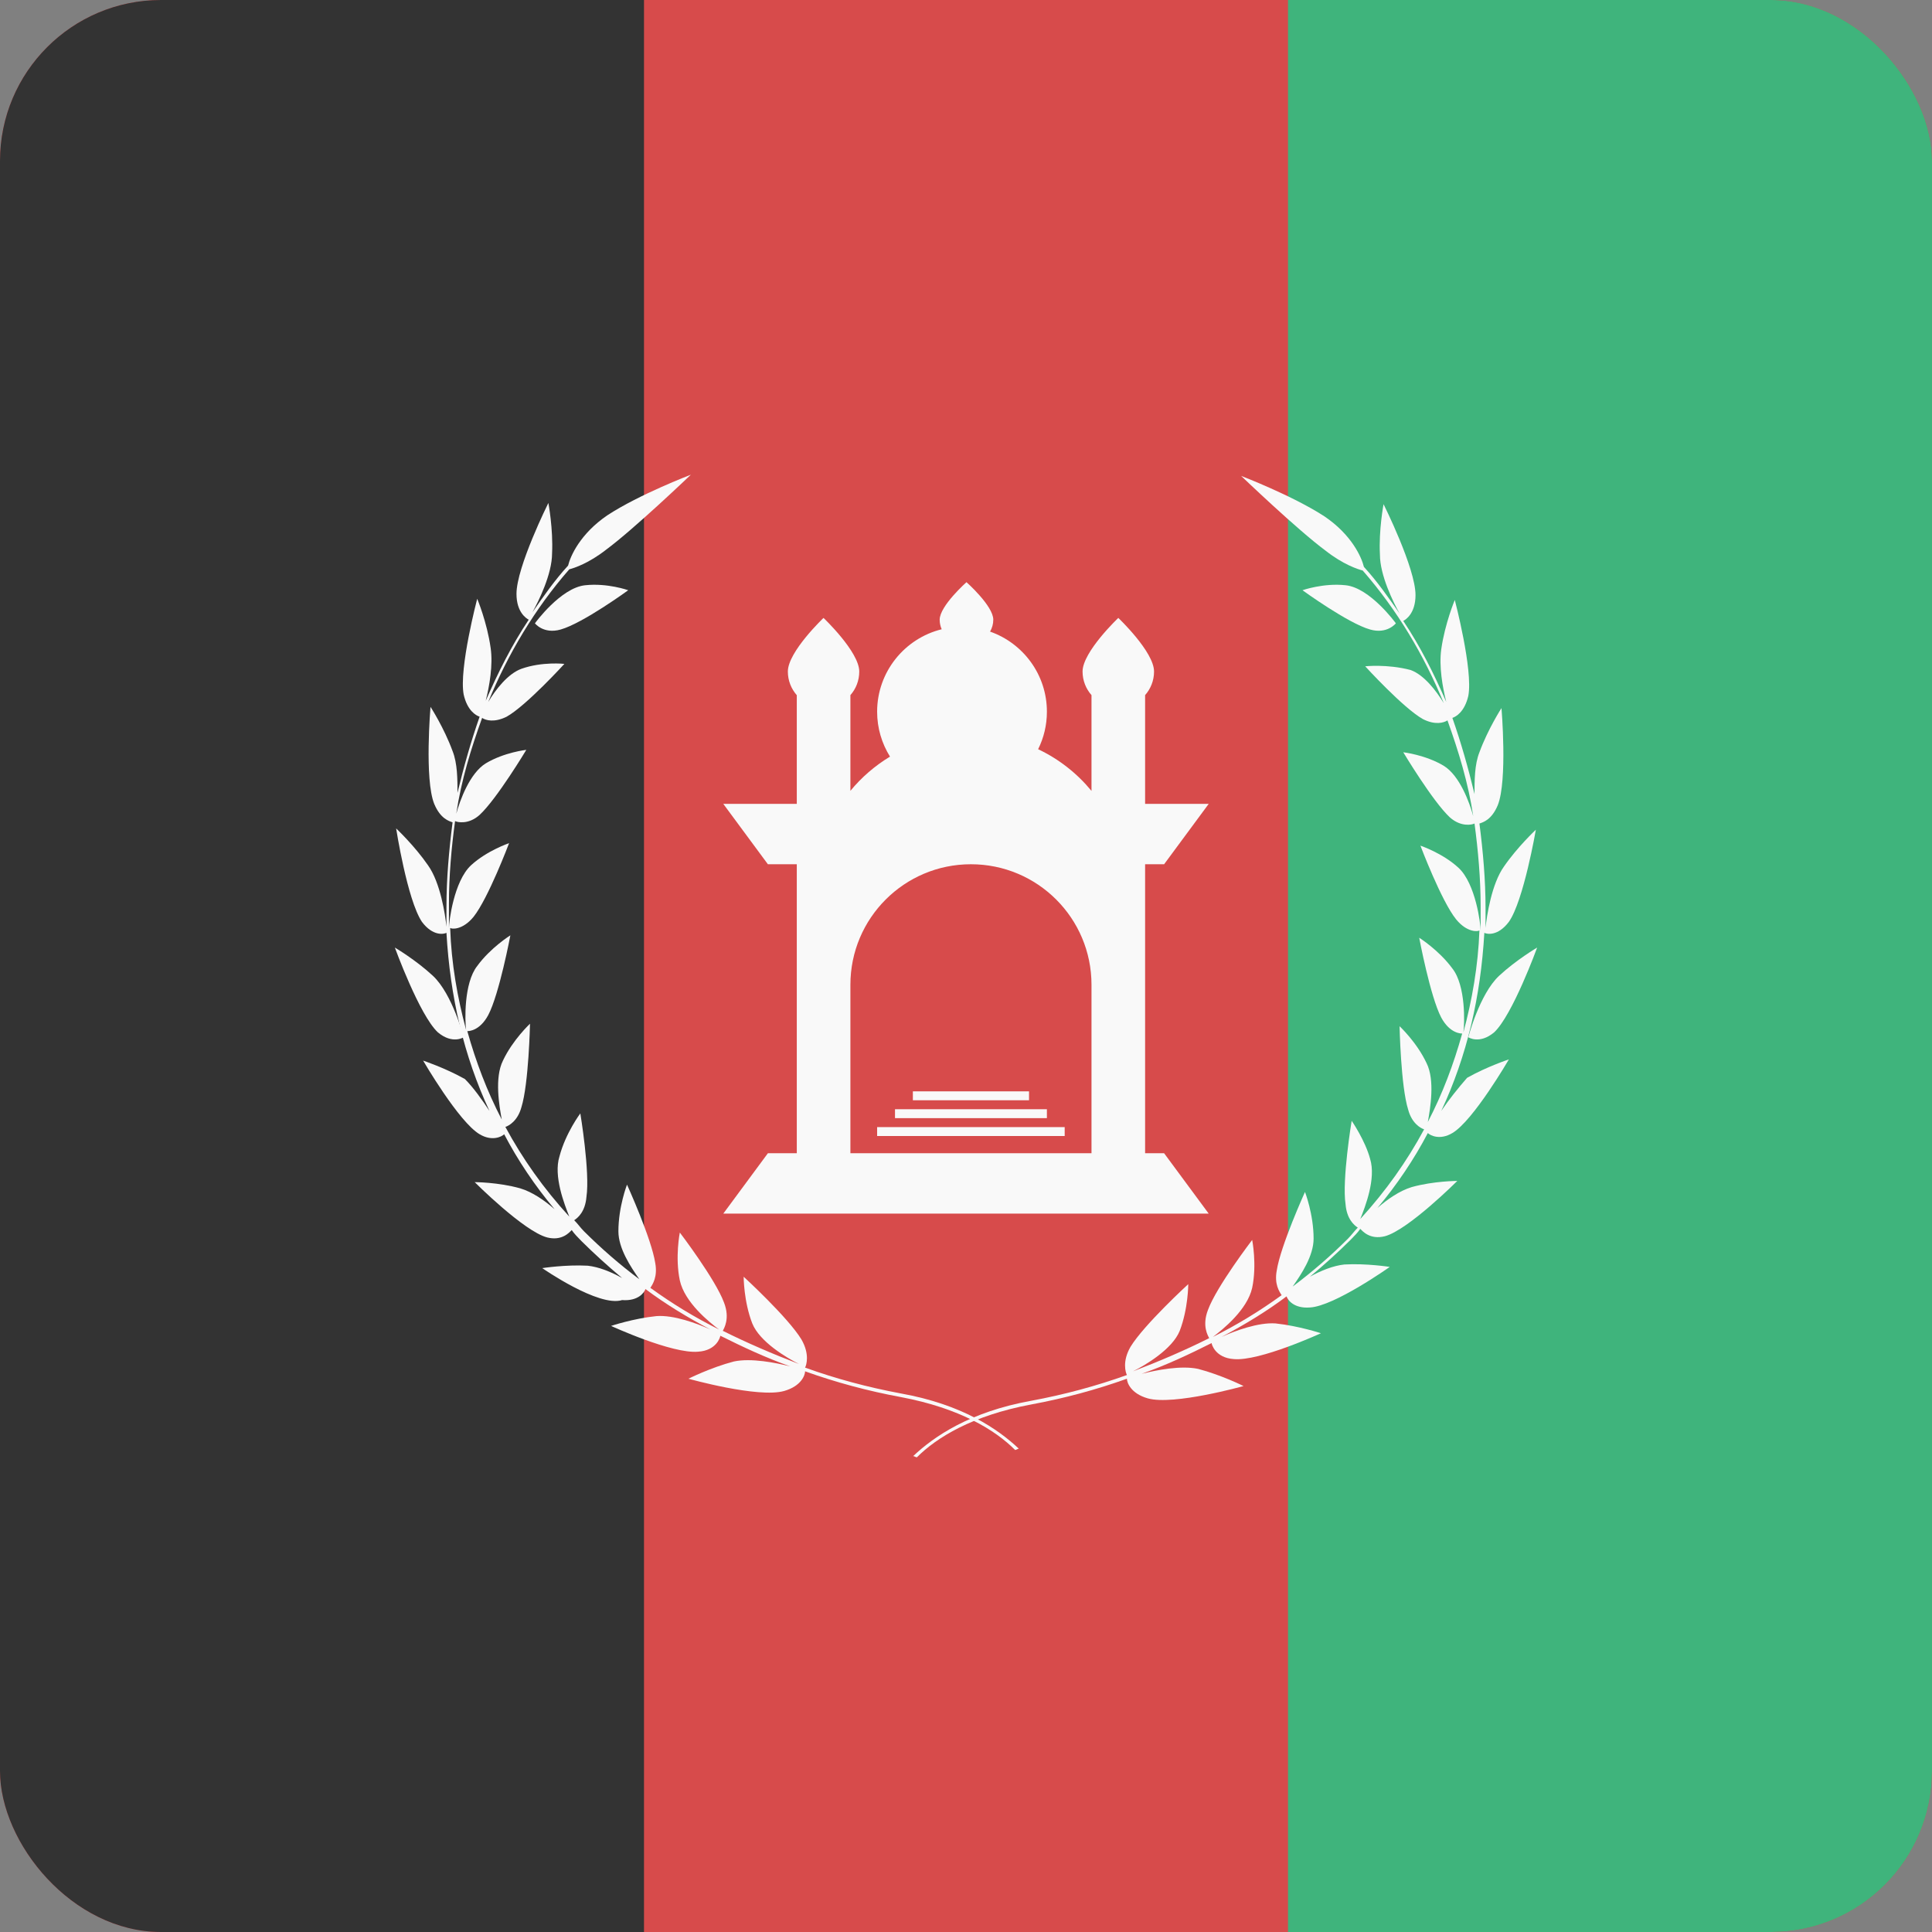 <svg width="24" height="24" viewBox="0 0 24 24" fill="none" xmlns="http://www.w3.org/2000/svg">
<rect x="0" y="0" width="24" height="24" fill="#808080" stroke="none"/>
<g clip-path="url(#clip0_440_1372)">
<rect width="24" height="24" rx="2" fill="#D74B4B"/>
<path d="M0 24L-1.04907e-06 0L8 -3.49691e-07L8 24L0 24Z" fill="#333333"/>
<path d="M16 24L16 0L24 -3.49691e-07L24 24L16 24Z" fill="#3FB47C"/>
<path fill-rule="evenodd" clip-rule="evenodd" d="M12.339 7.698C12.339 7.752 12.324 7.802 12.299 7.846C12.71 7.99 13.005 8.381 13.005 8.841C13.005 9.008 12.966 9.166 12.896 9.307C13.154 9.429 13.38 9.607 13.559 9.825V8.635C13.49 8.557 13.448 8.454 13.448 8.342C13.448 8.097 13.892 7.676 13.892 7.676C13.892 7.676 14.336 8.097 14.336 8.342C14.336 8.454 14.294 8.557 14.225 8.635V9.986H15.015L14.461 10.736H14.225V14.326H13.559L13.559 12.233C13.559 11.406 12.889 10.736 12.061 10.736C11.234 10.736 10.564 11.406 10.564 12.233V14.326H9.898V10.736H9.539L8.985 9.986H9.898V8.636C9.829 8.557 9.787 8.455 9.787 8.342C9.787 8.097 10.23 7.676 10.23 7.676C10.23 7.676 10.674 8.097 10.674 8.342C10.674 8.454 10.633 8.557 10.564 8.635V9.824C10.702 9.656 10.869 9.512 11.056 9.399C10.955 9.237 10.896 9.046 10.896 8.841C10.896 8.346 11.238 7.93 11.698 7.817C11.682 7.781 11.673 7.74 11.673 7.698C11.673 7.527 12.006 7.232 12.006 7.232C12.006 7.232 12.339 7.527 12.339 7.698ZM8.985 15.076L15.015 15.076L14.461 14.326L9.539 14.326L8.985 15.076ZM10.896 14.001H13.226V14.112H10.896V14.001ZM13.005 13.779H11.118V13.89H13.005V13.779ZM11.34 13.557H12.783V13.668H11.34V13.557Z" fill="#F9F9F9"/>
<path d="M6.645 7.743C6.645 7.743 6.965 7.301 7.27 7.27C7.545 7.24 7.804 7.332 7.804 7.332C7.804 7.332 7.24 7.743 6.965 7.82C6.751 7.881 6.645 7.743 6.645 7.743Z" fill="#F9F9F9"/>
<path d="M5.76 12.885C5.76 12.885 5.622 12.977 5.439 12.824C5.21 12.61 4.905 11.771 4.905 11.771C4.905 11.771 5.165 11.924 5.378 12.122C5.622 12.351 5.76 12.885 5.76 12.885Z" fill="#F9F9F9"/>
<path d="M6.08 13.8C5.76 13.114 5.592 12.382 5.546 11.588C5.516 11.604 5.378 11.634 5.241 11.451C5.058 11.176 4.921 10.291 4.921 10.291C4.921 10.291 5.149 10.505 5.317 10.749C5.47 10.963 5.531 11.359 5.546 11.512C5.546 11.436 5.546 11.344 5.546 11.268C5.546 10.917 5.577 10.566 5.622 10.215C5.577 10.2 5.47 10.169 5.394 9.986C5.271 9.681 5.348 8.781 5.348 8.781C5.348 8.781 5.516 9.04 5.622 9.33C5.683 9.483 5.683 9.681 5.683 9.849C5.76 9.528 5.851 9.208 5.958 8.903C5.912 8.888 5.805 8.827 5.76 8.628C5.699 8.308 5.928 7.438 5.928 7.438C5.928 7.438 6.05 7.728 6.095 8.049C6.126 8.262 6.08 8.521 6.034 8.705C6.187 8.354 6.355 8.018 6.568 7.698C6.538 7.682 6.416 7.606 6.416 7.377C6.416 7.042 6.812 6.248 6.812 6.248C6.812 6.248 6.873 6.569 6.858 6.874C6.858 7.133 6.69 7.469 6.614 7.606C6.751 7.408 6.889 7.209 7.057 7.026C7.087 6.904 7.209 6.63 7.545 6.401C7.942 6.141 8.582 5.897 8.582 5.897C8.582 5.897 7.88 6.569 7.53 6.828C7.316 6.996 7.133 7.057 7.072 7.072C6.645 7.56 6.309 8.125 6.065 8.72C6.156 8.567 6.309 8.369 6.477 8.308C6.736 8.216 7.011 8.247 7.011 8.247C7.011 8.247 6.538 8.766 6.294 8.903C6.141 8.979 6.034 8.949 5.989 8.918C5.851 9.3 5.729 9.696 5.668 10.108C5.714 9.94 5.836 9.605 6.034 9.483C6.263 9.345 6.538 9.315 6.538 9.315C6.538 9.315 6.172 9.925 5.958 10.123C5.821 10.246 5.683 10.215 5.653 10.2C5.607 10.535 5.577 10.886 5.577 11.222C5.577 11.329 5.577 11.42 5.577 11.527C5.577 11.451 5.638 10.947 5.851 10.749C6.05 10.566 6.324 10.474 6.324 10.474C6.324 10.474 6.065 11.161 5.882 11.39C5.744 11.558 5.607 11.542 5.592 11.527C5.607 11.97 5.683 12.397 5.79 12.793C5.775 12.687 5.76 12.214 5.928 12C6.095 11.771 6.34 11.619 6.34 11.619C6.34 11.619 6.202 12.351 6.065 12.61C5.958 12.809 5.821 12.809 5.805 12.809C5.912 13.19 6.05 13.556 6.233 13.907C6.202 13.739 6.141 13.389 6.248 13.175C6.37 12.916 6.584 12.717 6.584 12.717C6.584 12.717 6.568 13.465 6.477 13.755C6.431 13.923 6.324 13.984 6.278 13.999C6.492 14.396 6.751 14.762 7.072 15.113C7.011 14.96 6.873 14.609 6.95 14.365C7.026 14.075 7.209 13.831 7.209 13.831C7.209 13.831 7.331 14.563 7.285 14.868C7.27 15.052 7.179 15.128 7.133 15.158C7.179 15.204 7.209 15.25 7.255 15.296C7.469 15.509 7.697 15.708 7.942 15.891C7.835 15.738 7.682 15.509 7.682 15.296C7.682 14.991 7.789 14.716 7.789 14.716C7.789 14.716 8.094 15.387 8.14 15.692C8.17 15.86 8.109 15.952 8.079 15.998C8.353 16.196 8.628 16.364 8.933 16.516C8.811 16.425 8.506 16.181 8.445 15.906C8.384 15.616 8.445 15.311 8.445 15.311C8.445 15.311 8.887 15.891 8.994 16.181C9.071 16.379 8.994 16.501 8.979 16.532C9.284 16.684 9.605 16.822 9.925 16.944C9.772 16.867 9.437 16.669 9.345 16.44C9.238 16.165 9.238 15.86 9.238 15.86C9.238 15.86 9.788 16.364 9.955 16.638C10.062 16.822 10.017 16.959 10.001 16.989C10.383 17.127 10.779 17.233 11.191 17.31C11.954 17.447 12.397 17.752 12.656 17.996C12.641 17.996 12.626 18.012 12.61 18.012C12.366 17.767 11.924 17.493 11.191 17.355C10.779 17.279 10.383 17.172 10.001 17.035C10.001 17.081 9.955 17.218 9.742 17.279C9.421 17.371 8.552 17.127 8.552 17.127C8.552 17.127 8.826 16.989 9.116 16.913C9.33 16.867 9.635 16.928 9.818 16.974C9.513 16.867 9.223 16.73 8.948 16.593C8.948 16.608 8.903 16.776 8.674 16.791C8.353 16.822 7.591 16.471 7.591 16.471C7.591 16.471 7.865 16.379 8.155 16.349C8.369 16.333 8.659 16.44 8.826 16.516C8.537 16.364 8.262 16.196 8.018 16.013C8.003 16.059 7.926 16.165 7.728 16.15C7.438 16.242 6.736 15.753 6.736 15.753C6.736 15.753 7.026 15.708 7.301 15.723C7.438 15.738 7.591 15.799 7.728 15.876C7.545 15.723 7.377 15.57 7.224 15.418C7.179 15.372 7.133 15.326 7.102 15.28C7.072 15.311 6.98 15.418 6.797 15.372C6.507 15.296 5.897 14.685 5.897 14.685C5.897 14.685 6.187 14.685 6.462 14.762C6.614 14.807 6.767 14.914 6.889 15.021C6.645 14.731 6.431 14.411 6.263 14.09C6.233 14.121 6.111 14.182 5.958 14.09C5.699 13.938 5.256 13.175 5.256 13.175C5.256 13.175 5.531 13.267 5.775 13.404C5.882 13.511 5.989 13.663 6.08 13.8Z" fill="#F9F9F9"/>
<path d="M17.34 7.743C17.34 7.743 17.02 7.301 16.715 7.27C16.44 7.24 16.18 7.332 16.18 7.332C16.18 7.332 16.745 7.743 17.02 7.82C17.233 7.881 17.34 7.743 17.34 7.743Z" fill="#F9F9F9"/>
<path d="M18.24 12.885C18.24 12.885 18.378 12.977 18.561 12.824C18.79 12.61 19.095 11.771 19.095 11.771C19.095 11.771 18.835 11.924 18.622 12.122C18.378 12.351 18.24 12.885 18.24 12.885Z" fill="#F9F9F9"/>
<path d="M17.904 13.8C18.225 13.114 18.393 12.382 18.439 11.588C18.469 11.604 18.606 11.634 18.744 11.451C18.927 11.191 19.079 10.307 19.079 10.307C19.079 10.307 18.851 10.52 18.683 10.764C18.53 10.978 18.469 11.375 18.454 11.527C18.454 11.451 18.454 11.359 18.454 11.283C18.454 10.932 18.423 10.581 18.378 10.23C18.423 10.215 18.53 10.185 18.606 10.002C18.728 9.696 18.652 8.796 18.652 8.796C18.652 8.796 18.484 9.056 18.378 9.345C18.317 9.498 18.317 9.696 18.317 9.864C18.24 9.544 18.149 9.223 18.042 8.918C18.088 8.903 18.194 8.842 18.24 8.644C18.301 8.323 18.072 7.453 18.072 7.453C18.072 7.453 17.95 7.743 17.904 8.064C17.874 8.277 17.92 8.537 17.966 8.72C17.813 8.369 17.645 8.033 17.432 7.713C17.462 7.698 17.584 7.621 17.584 7.392C17.584 7.057 17.187 6.263 17.187 6.263C17.187 6.263 17.126 6.584 17.142 6.889C17.142 7.148 17.309 7.484 17.386 7.621C17.248 7.423 17.111 7.225 16.943 7.042C16.913 6.919 16.791 6.645 16.455 6.416C16.058 6.157 15.418 5.912 15.418 5.912C15.418 5.912 16.119 6.584 16.47 6.843C16.684 7.011 16.867 7.072 16.928 7.087C17.355 7.576 17.691 8.14 17.935 8.735C17.843 8.583 17.691 8.384 17.523 8.323C17.233 8.247 16.959 8.277 16.959 8.277C16.959 8.277 17.432 8.796 17.676 8.933C17.828 9.01 17.935 8.979 17.981 8.949C18.118 9.33 18.24 9.727 18.301 10.139C18.256 9.971 18.133 9.635 17.935 9.513C17.706 9.376 17.432 9.345 17.432 9.345C17.432 9.345 17.798 9.956 18.011 10.154C18.149 10.276 18.286 10.246 18.317 10.23C18.362 10.566 18.393 10.917 18.393 11.253C18.393 11.359 18.393 11.451 18.393 11.558C18.393 11.481 18.332 10.978 18.118 10.78C17.92 10.597 17.645 10.505 17.645 10.505C17.645 10.505 17.904 11.191 18.088 11.42C18.225 11.588 18.362 11.573 18.378 11.558C18.362 12 18.286 12.427 18.179 12.824C18.194 12.717 18.21 12.244 18.042 12.031C17.874 11.802 17.63 11.649 17.63 11.649C17.63 11.649 17.767 12.382 17.904 12.641C18.011 12.839 18.149 12.839 18.164 12.839C18.057 13.221 17.92 13.587 17.737 13.938C17.767 13.77 17.828 13.419 17.721 13.206C17.599 12.946 17.386 12.748 17.386 12.748C17.386 12.748 17.401 13.495 17.493 13.785C17.538 13.953 17.645 14.014 17.691 14.029C17.477 14.426 17.218 14.792 16.898 15.143C16.959 14.991 17.096 14.64 17.02 14.396C16.959 14.167 16.791 13.923 16.791 13.923C16.791 13.923 16.669 14.655 16.715 14.96C16.73 15.143 16.821 15.22 16.867 15.25C16.821 15.296 16.791 15.341 16.745 15.387C16.531 15.601 16.302 15.799 16.058 15.982C16.165 15.83 16.318 15.601 16.318 15.387C16.318 15.082 16.211 14.807 16.211 14.807C16.211 14.807 15.906 15.479 15.86 15.784C15.829 15.952 15.891 16.043 15.921 16.089C15.646 16.288 15.372 16.455 15.067 16.608C15.189 16.516 15.494 16.272 15.555 15.998C15.616 15.708 15.555 15.403 15.555 15.403C15.555 15.403 15.112 15.982 15.006 16.272C14.929 16.471 15.006 16.593 15.021 16.623C14.716 16.776 14.395 16.913 14.075 17.035C14.227 16.959 14.563 16.761 14.655 16.532C14.761 16.257 14.761 15.952 14.761 15.952C14.761 15.952 14.212 16.455 14.044 16.73C13.938 16.913 13.983 17.05 13.999 17.081C13.617 17.218 13.22 17.325 12.809 17.401C12.046 17.539 11.603 17.844 11.344 18.088C11.359 18.088 11.374 18.103 11.39 18.103C11.634 17.859 12.076 17.584 12.809 17.447C13.22 17.371 13.617 17.264 13.999 17.127C13.999 17.172 14.044 17.31 14.258 17.371C14.578 17.462 15.448 17.218 15.448 17.218C15.448 17.218 15.174 17.081 14.884 17.005C14.67 16.959 14.365 17.02 14.182 17.066C14.487 16.959 14.777 16.822 15.051 16.684C15.051 16.699 15.097 16.867 15.326 16.883C15.646 16.913 16.409 16.562 16.409 16.562C16.409 16.562 16.135 16.471 15.845 16.44C15.631 16.425 15.341 16.532 15.174 16.608C15.463 16.455 15.738 16.288 15.982 16.104C15.997 16.15 16.074 16.257 16.272 16.242C16.577 16.226 17.264 15.738 17.264 15.738C17.264 15.738 16.974 15.692 16.699 15.708C16.562 15.723 16.409 15.784 16.272 15.86C16.455 15.708 16.623 15.555 16.776 15.403C16.821 15.357 16.867 15.311 16.898 15.265C16.928 15.296 17.02 15.403 17.203 15.357C17.493 15.28 18.103 14.67 18.103 14.67C18.103 14.67 17.813 14.67 17.538 14.746C17.386 14.792 17.233 14.899 17.111 15.006C17.355 14.716 17.569 14.396 17.737 14.075C17.767 14.106 17.889 14.167 18.042 14.075C18.301 13.923 18.744 13.16 18.744 13.16C18.744 13.16 18.469 13.251 18.225 13.389C18.118 13.511 17.996 13.663 17.904 13.8Z" fill="#F9F9F9"/>
</g>
<defs>
<clipPath id="clip0_440_1372">
<rect width="24" height="24" rx="2" fill="white"/>
</clipPath>
</defs>
</svg>

